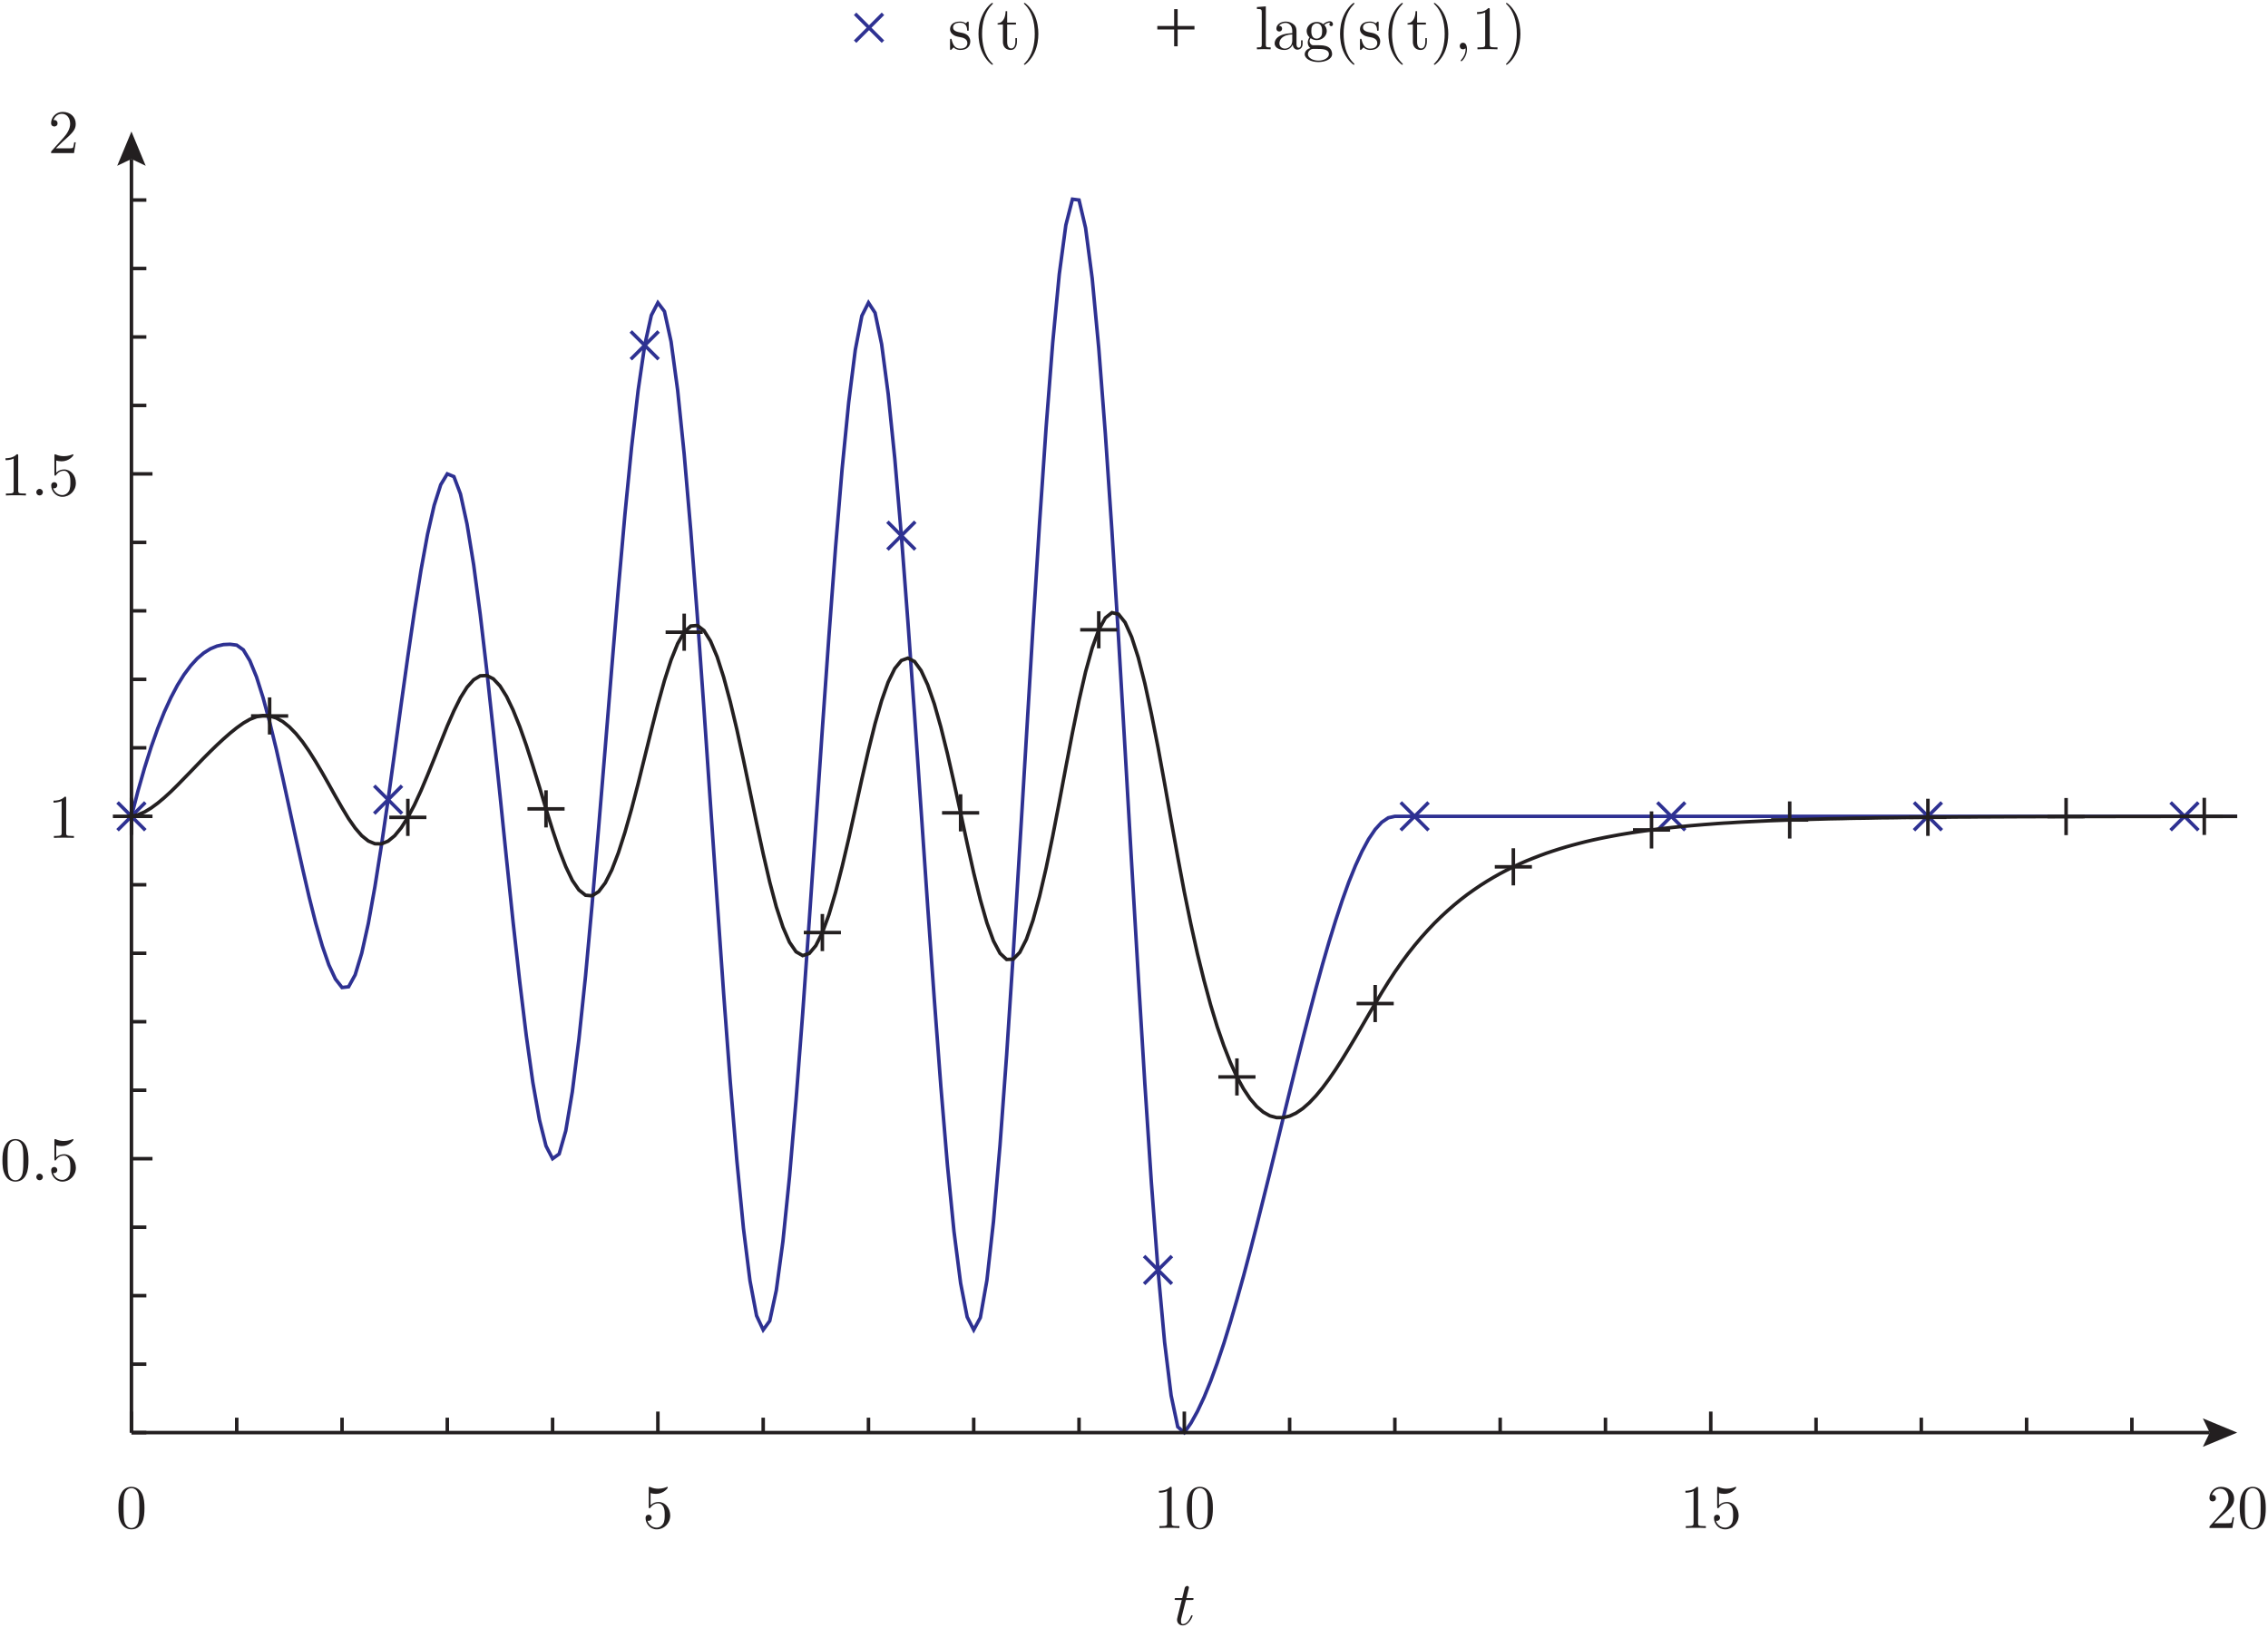 <?xml version="1.0" encoding="UTF-8"?>
<svg xmlns="http://www.w3.org/2000/svg" xmlns:xlink="http://www.w3.org/1999/xlink" width="366.37pt" height="263.03pt" viewBox="0 0 366.37 263.03" version="1.1">
<defs>
<g>
<symbol overflow="visible" id="glyph0-0">
<path style="stroke:none;" d=""/>
</symbol>
<symbol overflow="visible" id="glyph0-1">
<path style="stroke:none;" d="M 4.594 -3.203 C 4.594 -4 4.547 -4.797 4.203 -5.547 C 3.734 -6.5 2.922 -6.656 2.5 -6.656 C 1.906 -6.656 1.172 -6.406 0.766 -5.469 C 0.438 -4.781 0.391 -4 0.391 -3.203 C 0.391 -2.453 0.438 -1.547 0.844 -0.797 C 1.266 0.016 2 0.219 2.484 0.219 C 3.031 0.219 3.797 0.016 4.234 -0.938 C 4.547 -1.625 4.594 -2.406 4.594 -3.203 Z M 2.484 0 C 2.094 0 1.516 -0.25 1.328 -1.203 C 1.219 -1.812 1.219 -2.734 1.219 -3.312 C 1.219 -3.953 1.219 -4.625 1.297 -5.156 C 1.484 -6.344 2.234 -6.438 2.484 -6.438 C 2.812 -6.438 3.484 -6.266 3.672 -5.266 C 3.766 -4.703 3.766 -3.953 3.766 -3.312 C 3.766 -2.562 3.766 -1.891 3.656 -1.25 C 3.516 -0.297 2.938 0 2.484 0 Z M 2.484 0 "/>
</symbol>
<symbol overflow="visible" id="glyph0-2">
<path style="stroke:none;" d="M 4.484 -2.016 C 4.484 -3.203 3.672 -4.203 2.594 -4.203 C 2.109 -4.203 1.688 -4.047 1.312 -3.688 L 1.312 -5.641 C 1.516 -5.578 1.844 -5.516 2.172 -5.516 C 3.406 -5.516 4.094 -6.422 4.094 -6.547 C 4.094 -6.609 4.062 -6.656 4 -6.656 C 3.984 -6.656 3.969 -6.656 3.922 -6.625 C 3.719 -6.547 3.234 -6.344 2.562 -6.344 C 2.156 -6.344 1.703 -6.406 1.234 -6.625 C 1.156 -6.656 1.125 -6.656 1.109 -6.656 C 1.016 -6.656 1.016 -6.562 1.016 -6.406 L 1.016 -3.453 C 1.016 -3.266 1.016 -3.188 1.156 -3.188 C 1.219 -3.188 1.234 -3.219 1.281 -3.281 C 1.391 -3.438 1.766 -3.984 2.562 -3.984 C 3.094 -3.984 3.344 -3.516 3.422 -3.344 C 3.578 -2.969 3.594 -2.578 3.594 -2.078 C 3.594 -1.734 3.594 -1.125 3.359 -0.703 C 3.125 -0.312 2.75 -0.062 2.297 -0.062 C 1.562 -0.062 0.984 -0.594 0.812 -1.188 C 0.844 -1.172 0.875 -1.156 0.984 -1.156 C 1.312 -1.156 1.484 -1.406 1.484 -1.656 C 1.484 -1.891 1.312 -2.141 0.984 -2.141 C 0.844 -2.141 0.5 -2.062 0.5 -1.609 C 0.5 -0.75 1.188 0.219 2.312 0.219 C 3.469 0.219 4.484 -0.734 4.484 -2.016 Z M 4.484 -2.016 "/>
</symbol>
<symbol overflow="visible" id="glyph0-3">
<path style="stroke:none;" d="M 2.938 -6.406 C 2.938 -6.641 2.938 -6.656 2.703 -6.656 C 2.094 -6.016 1.203 -6.016 0.891 -6.016 L 0.891 -5.703 C 1.094 -5.703 1.688 -5.703 2.203 -5.969 L 2.203 -0.797 C 2.203 -0.438 2.172 -0.312 1.266 -0.312 L 0.953 -0.312 L 0.953 0 C 1.297 -0.031 2.172 -0.031 2.562 -0.031 C 2.969 -0.031 3.844 -0.031 4.188 0 L 4.188 -0.312 L 3.875 -0.312 C 2.969 -0.312 2.938 -0.422 2.938 -0.797 Z M 2.938 -6.406 "/>
</symbol>
<symbol overflow="visible" id="glyph0-4">
<path style="stroke:none;" d="M 1.266 -0.766 L 2.328 -1.797 C 3.891 -3.188 4.484 -3.719 4.484 -4.719 C 4.484 -5.859 3.594 -6.656 2.375 -6.656 C 1.234 -6.656 0.5 -5.734 0.5 -4.844 C 0.5 -4.297 1 -4.297 1.031 -4.297 C 1.203 -4.297 1.547 -4.406 1.547 -4.812 C 1.547 -5.078 1.375 -5.344 1.016 -5.344 C 0.938 -5.344 0.922 -5.344 0.891 -5.328 C 1.125 -5.984 1.656 -6.344 2.234 -6.344 C 3.156 -6.344 3.578 -5.547 3.578 -4.719 C 3.578 -3.922 3.078 -3.125 2.531 -2.516 L 0.609 -0.375 C 0.5 -0.266 0.5 -0.234 0.5 0 L 4.203 0 L 4.484 -1.734 L 4.234 -1.734 C 4.188 -1.438 4.125 -1 4.016 -0.844 C 3.953 -0.766 3.297 -0.766 3.062 -0.766 Z M 1.266 -0.766 "/>
</symbol>
<symbol overflow="visible" id="glyph0-5">
<path style="stroke:none;" d="M 2.078 -1.938 C 2.297 -1.906 3.125 -1.734 3.125 -1.016 C 3.125 -0.516 2.766 -0.109 1.984 -0.109 C 1.156 -0.109 0.797 -0.688 0.594 -1.531 C 0.562 -1.656 0.562 -1.703 0.453 -1.703 C 0.328 -1.703 0.328 -1.625 0.328 -1.453 L 0.328 -0.125 C 0.328 0.047 0.328 0.109 0.438 0.109 C 0.484 0.109 0.5 0.094 0.688 -0.094 C 0.703 -0.109 0.703 -0.125 0.891 -0.312 C 1.328 0.094 1.781 0.109 1.984 0.109 C 3.141 0.109 3.594 -0.562 3.594 -1.281 C 3.594 -1.812 3.297 -2.109 3.188 -2.234 C 2.844 -2.547 2.453 -2.625 2.047 -2.703 C 1.484 -2.812 0.812 -2.953 0.812 -3.531 C 0.812 -3.875 1.062 -4.297 1.938 -4.297 C 3.031 -4.297 3.078 -3.391 3.094 -3.078 C 3.109 -2.984 3.203 -2.984 3.219 -2.984 C 3.344 -2.984 3.344 -3.047 3.344 -3.234 L 3.344 -4.234 C 3.344 -4.406 3.344 -4.484 3.234 -4.484 C 3.188 -4.484 3.172 -4.484 3.047 -4.359 C 3.016 -4.312 2.906 -4.234 2.875 -4.203 C 2.484 -4.484 2.078 -4.484 1.938 -4.484 C 0.703 -4.484 0.328 -3.812 0.328 -3.25 C 0.328 -2.906 0.484 -2.625 0.766 -2.406 C 1.078 -2.141 1.359 -2.078 2.078 -1.938 Z M 2.078 -1.938 "/>
</symbol>
<symbol overflow="visible" id="glyph0-6">
<path style="stroke:none;" d="M 3.312 2.406 C 3.312 2.375 3.312 2.344 3.141 2.188 C 1.891 0.922 1.562 -0.969 1.562 -2.5 C 1.562 -4.234 1.953 -5.984 3.188 -7.234 C 3.312 -7.344 3.312 -7.375 3.312 -7.406 C 3.312 -7.469 3.266 -7.5 3.203 -7.5 C 3.109 -7.5 2.203 -6.812 1.625 -5.547 C 1.109 -4.453 0.984 -3.344 0.984 -2.5 C 0.984 -1.719 1.094 -0.516 1.656 0.625 C 2.25 1.844 3.109 2.5 3.203 2.5 C 3.266 2.5 3.312 2.469 3.312 2.406 Z M 3.312 2.406 "/>
</symbol>
<symbol overflow="visible" id="glyph0-7">
<path style="stroke:none;" d="M 1.734 -4 L 3.156 -4 L 3.156 -4.312 L 1.734 -4.312 L 1.734 -6.156 L 1.484 -6.156 C 1.469 -5.328 1.172 -4.266 0.188 -4.219 L 0.188 -4 L 1.047 -4 L 1.047 -1.234 C 1.047 -0.016 1.969 0.109 2.328 0.109 C 3.047 0.109 3.312 -0.594 3.312 -1.234 L 3.312 -1.812 L 3.062 -1.812 L 3.062 -1.266 C 3.062 -0.516 2.766 -0.141 2.406 -0.141 C 1.734 -0.141 1.734 -1.047 1.734 -1.219 Z M 1.734 -4 "/>
</symbol>
<symbol overflow="visible" id="glyph0-8">
<path style="stroke:none;" d="M 2.891 -2.5 C 2.891 -3.281 2.781 -4.484 2.234 -5.625 C 1.625 -6.844 0.766 -7.5 0.672 -7.5 C 0.609 -7.5 0.562 -7.453 0.562 -7.406 C 0.562 -7.375 0.562 -7.344 0.766 -7.172 C 1.734 -6.188 2.312 -4.594 2.312 -2.5 C 2.312 -0.797 1.938 0.969 0.703 2.234 C 0.562 2.344 0.562 2.375 0.562 2.406 C 0.562 2.453 0.609 2.5 0.672 2.5 C 0.766 2.5 1.672 1.812 2.266 0.547 C 2.766 -0.547 2.891 -1.656 2.891 -2.5 Z M 2.891 -2.5 "/>
</symbol>
<symbol overflow="visible" id="glyph0-9">
<path style="stroke:none;" d="M 1.766 -6.938 L 0.328 -6.828 L 0.328 -6.516 C 1.031 -6.516 1.109 -6.453 1.109 -5.953 L 1.109 -0.766 C 1.109 -0.312 1 -0.312 0.328 -0.312 L 0.328 0 C 0.656 -0.016 1.188 -0.031 1.438 -0.031 C 1.688 -0.031 2.188 -0.016 2.547 0 L 2.547 -0.312 C 1.875 -0.312 1.766 -0.312 1.766 -0.766 Z M 1.766 -6.938 "/>
</symbol>
<symbol overflow="visible" id="glyph0-10">
<path style="stroke:none;" d="M 3.328 -0.766 C 3.375 -0.359 3.641 0.062 4.109 0.062 C 4.312 0.062 4.938 -0.078 4.938 -0.891 L 4.938 -1.453 L 4.688 -1.453 L 4.688 -0.891 C 4.688 -0.312 4.438 -0.25 4.312 -0.25 C 3.984 -0.25 3.953 -0.703 3.953 -0.75 L 3.953 -2.75 C 3.953 -3.172 3.953 -3.562 3.594 -3.938 C 3.203 -4.312 2.703 -4.484 2.219 -4.484 C 1.406 -4.484 0.703 -4.016 0.703 -3.344 C 0.703 -3.047 0.906 -2.875 1.172 -2.875 C 1.453 -2.875 1.625 -3.078 1.625 -3.344 C 1.625 -3.453 1.578 -3.797 1.125 -3.797 C 1.391 -4.156 1.875 -4.266 2.203 -4.266 C 2.688 -4.266 3.266 -3.875 3.266 -2.984 L 3.266 -2.609 C 2.75 -2.578 2.047 -2.547 1.422 -2.25 C 0.672 -1.906 0.422 -1.391 0.422 -0.953 C 0.422 -0.141 1.391 0.109 2.016 0.109 C 2.688 0.109 3.141 -0.297 3.328 -0.766 Z M 3.266 -2.406 L 3.266 -1.406 C 3.266 -0.453 2.547 -0.109 2.094 -0.109 C 1.594 -0.109 1.188 -0.453 1.188 -0.953 C 1.188 -1.516 1.609 -2.344 3.266 -2.406 Z M 3.266 -2.406 "/>
</symbol>
<symbol overflow="visible" id="glyph0-11">
<path style="stroke:none;" d="M 2.219 -1.719 C 1.344 -1.719 1.344 -2.719 1.344 -2.953 C 1.344 -3.219 1.359 -3.547 1.516 -3.797 C 1.594 -3.906 1.812 -4.188 2.219 -4.188 C 3.094 -4.188 3.094 -3.188 3.094 -2.953 C 3.094 -2.688 3.078 -2.375 2.938 -2.125 C 2.844 -2 2.625 -1.719 2.219 -1.719 Z M 1.062 -1.328 C 1.062 -1.375 1.062 -1.594 1.234 -1.797 C 1.625 -1.516 2.031 -1.484 2.219 -1.484 C 3.156 -1.484 3.844 -2.188 3.844 -2.953 C 3.844 -3.312 3.688 -3.688 3.438 -3.922 C 3.797 -4.266 4.156 -4.312 4.328 -4.312 C 4.344 -4.312 4.406 -4.312 4.438 -4.297 C 4.312 -4.266 4.266 -4.156 4.266 -4.031 C 4.266 -3.859 4.406 -3.734 4.562 -3.734 C 4.656 -3.734 4.844 -3.812 4.844 -4.047 C 4.844 -4.203 4.734 -4.531 4.344 -4.531 C 4.141 -4.531 3.703 -4.469 3.281 -4.062 C 2.859 -4.391 2.438 -4.422 2.219 -4.422 C 1.297 -4.422 0.594 -3.734 0.594 -2.953 C 0.594 -2.516 0.812 -2.141 1.062 -1.938 C 0.938 -1.781 0.766 -1.453 0.766 -1.094 C 0.766 -0.797 0.891 -0.406 1.203 -0.203 C 0.594 -0.047 0.281 0.391 0.281 0.797 C 0.281 1.516 1.266 2.062 2.484 2.062 C 3.672 2.062 4.703 1.547 4.703 0.766 C 4.703 0.422 4.562 -0.094 4.062 -0.375 C 3.531 -0.656 2.953 -0.656 2.344 -0.656 C 2.094 -0.656 1.656 -0.656 1.594 -0.656 C 1.266 -0.703 1.062 -1.016 1.062 -1.328 Z M 2.5 1.828 C 1.484 1.828 0.797 1.312 0.797 0.797 C 0.797 0.328 1.188 -0.047 1.625 -0.062 L 2.203 -0.062 C 3.062 -0.062 4.188 -0.062 4.188 0.797 C 4.188 1.328 3.484 1.828 2.5 1.828 Z M 2.5 1.828 "/>
</symbol>
<symbol overflow="visible" id="glyph0-12">
<path style="stroke:none;" d="M 2.031 -0.016 C 2.031 -0.656 1.797 -1.062 1.391 -1.062 C 1.047 -1.062 0.859 -0.797 0.859 -0.531 C 0.859 -0.266 1.031 0 1.391 0 C 1.547 0 1.672 -0.062 1.766 -0.141 L 1.797 -0.156 C 1.797 -0.156 1.812 -0.156 1.812 -0.016 C 1.812 0.625 1.531 1.234 1.094 1.703 C 1.031 1.766 1.016 1.781 1.016 1.812 C 1.016 1.891 1.062 1.938 1.125 1.938 C 1.234 1.938 2.031 1.141 2.031 -0.016 Z M 2.031 -0.016 "/>
</symbol>
<symbol overflow="visible" id="glyph1-0">
<path style="stroke:none;" d=""/>
</symbol>
<symbol overflow="visible" id="glyph1-1">
<path style="stroke:none;" d="M 2.062 -4 L 3 -4 C 3.203 -4 3.297 -4 3.297 -4.203 C 3.297 -4.312 3.203 -4.312 3.016 -4.312 L 2.141 -4.312 C 2.5 -5.734 2.547 -5.938 2.547 -5.984 C 2.547 -6.156 2.438 -6.266 2.266 -6.266 C 2.234 -6.266 1.953 -6.25 1.859 -5.906 L 1.469 -4.312 L 0.531 -4.312 C 0.328 -4.312 0.234 -4.312 0.234 -4.125 C 0.234 -4 0.312 -4 0.516 -4 L 1.391 -4 C 0.672 -1.156 0.625 -0.984 0.625 -0.812 C 0.625 -0.266 1.016 0.109 1.547 0.109 C 2.562 0.109 3.141 -1.344 3.141 -1.438 C 3.141 -1.531 3.062 -1.531 3.016 -1.531 C 2.938 -1.531 2.922 -1.5 2.875 -1.391 C 2.438 -0.344 1.906 -0.109 1.562 -0.109 C 1.359 -0.109 1.266 -0.234 1.266 -0.562 C 1.266 -0.812 1.281 -0.875 1.312 -1.047 Z M 2.062 -4 "/>
</symbol>
<symbol overflow="visible" id="glyph1-2">
<path style="stroke:none;" d="M 1.922 -0.531 C 1.922 -0.812 1.688 -1.062 1.391 -1.062 C 1.094 -1.062 0.859 -0.812 0.859 -0.531 C 0.859 -0.234 1.094 0 1.391 0 C 1.688 0 1.922 -0.234 1.922 -0.531 Z M 1.922 -0.531 "/>
</symbol>
</g>
<clipPath id="clip1">
  <path d="M 13 24 L 366.371 24 L 366.371 240 L 13 240 Z M 13 24 "/>
</clipPath>
<clipPath id="clip2">
  <path d="M 13 90 L 366.371 90 L 366.371 189 L 13 189 Z M 13 90 "/>
</clipPath>
<clipPath id="clip3">
  <path d="M 356 240 L 366.371 240 L 366.371 248 L 356 248 Z M 356 240 "/>
</clipPath>
</defs>
<g id="surface1">
<path style="fill:none;stroke-width:5.669;stroke-linecap:butt;stroke-linejoin:miter;stroke:rgb(18.039%,19.22%,57.249%);stroke-opacity:1;stroke-miterlimit:10;" d="M 189.844 1288.777 L 234.844 1333.777 Z M 189.844 1288.777 " transform="matrix(0.1,0,0,-0.1,0,263.03)"/>
<path style="fill:none;stroke-width:5.669;stroke-linecap:butt;stroke-linejoin:miter;stroke:rgb(18.039%,19.22%,57.249%);stroke-opacity:1;stroke-miterlimit:10;" d="M 189.844 1333.777 L 234.844 1288.777 Z M 189.844 1333.777 " transform="matrix(0.1,0,0,-0.1,0,263.03)"/>
<path style="fill:none;stroke-width:5.669;stroke-linecap:butt;stroke-linejoin:miter;stroke:rgb(18.039%,19.22%,57.249%);stroke-opacity:1;stroke-miterlimit:10;" d="M 604.453 1315.691 L 649.453 1360.691 Z M 604.453 1315.691 " transform="matrix(0.1,0,0,-0.1,0,263.03)"/>
<path style="fill:none;stroke-width:5.669;stroke-linecap:butt;stroke-linejoin:miter;stroke:rgb(18.039%,19.22%,57.249%);stroke-opacity:1;stroke-miterlimit:10;" d="M 604.453 1360.691 L 649.453 1315.691 Z M 604.453 1360.691 " transform="matrix(0.1,0,0,-0.1,0,263.03)"/>
<path style="fill:none;stroke-width:5.669;stroke-linecap:butt;stroke-linejoin:miter;stroke:rgb(18.039%,19.22%,57.249%);stroke-opacity:1;stroke-miterlimit:10;" d="M 1018.945 2049.792 L 1063.945 2094.792 Z M 1018.945 2049.792 " transform="matrix(0.1,0,0,-0.1,0,263.03)"/>
<path style="fill:none;stroke-width:5.669;stroke-linecap:butt;stroke-linejoin:miter;stroke:rgb(18.039%,19.22%,57.249%);stroke-opacity:1;stroke-miterlimit:10;" d="M 1018.945 2094.792 L 1063.945 2049.792 Z M 1018.945 2094.792 " transform="matrix(0.1,0,0,-0.1,0,263.03)"/>
<path style="fill:none;stroke-width:5.669;stroke-linecap:butt;stroke-linejoin:miter;stroke:rgb(18.039%,19.22%,57.249%);stroke-opacity:1;stroke-miterlimit:10;" d="M 1433.555 1742.292 L 1478.555 1787.292 Z M 1433.555 1742.292 " transform="matrix(0.1,0,0,-0.1,0,263.03)"/>
<path style="fill:none;stroke-width:5.669;stroke-linecap:butt;stroke-linejoin:miter;stroke:rgb(18.039%,19.22%,57.249%);stroke-opacity:1;stroke-miterlimit:10;" d="M 1433.555 1787.292 L 1478.555 1742.292 Z M 1433.555 1787.292 " transform="matrix(0.1,0,0,-0.1,0,263.03)"/>
<path style="fill:none;stroke-width:5.669;stroke-linecap:butt;stroke-linejoin:miter;stroke:rgb(18.039%,19.22%,57.249%);stroke-opacity:1;stroke-miterlimit:10;" d="M 1848.125 555.769 L 1893.125 600.769 Z M 1848.125 555.769 " transform="matrix(0.1,0,0,-0.1,0,263.03)"/>
<path style="fill:none;stroke-width:5.669;stroke-linecap:butt;stroke-linejoin:miter;stroke:rgb(18.039%,19.22%,57.249%);stroke-opacity:1;stroke-miterlimit:10;" d="M 1848.125 600.769 L 1893.125 555.769 Z M 1848.125 600.769 " transform="matrix(0.1,0,0,-0.1,0,263.03)"/>
<path style="fill:none;stroke-width:5.669;stroke-linecap:butt;stroke-linejoin:miter;stroke:rgb(18.039%,19.22%,57.249%);stroke-opacity:1;stroke-miterlimit:10;" d="M 2262.656 1288.777 L 2307.656 1333.777 Z M 2262.656 1288.777 " transform="matrix(0.1,0,0,-0.1,0,263.03)"/>
<path style="fill:none;stroke-width:5.669;stroke-linecap:butt;stroke-linejoin:miter;stroke:rgb(18.039%,19.22%,57.249%);stroke-opacity:1;stroke-miterlimit:10;" d="M 2262.656 1333.777 L 2307.656 1288.777 Z M 2262.656 1333.777 " transform="matrix(0.1,0,0,-0.1,0,263.03)"/>
<path style="fill:none;stroke-width:5.669;stroke-linecap:butt;stroke-linejoin:miter;stroke:rgb(18.039%,19.22%,57.249%);stroke-opacity:1;stroke-miterlimit:10;" d="M 2677.227 1288.777 L 2722.227 1333.777 Z M 2677.227 1288.777 " transform="matrix(0.1,0,0,-0.1,0,263.03)"/>
<path style="fill:none;stroke-width:5.669;stroke-linecap:butt;stroke-linejoin:miter;stroke:rgb(18.039%,19.22%,57.249%);stroke-opacity:1;stroke-miterlimit:10;" d="M 2677.227 1333.777 L 2722.227 1288.777 Z M 2677.227 1333.777 " transform="matrix(0.1,0,0,-0.1,0,263.03)"/>
<path style="fill:none;stroke-width:5.669;stroke-linecap:butt;stroke-linejoin:miter;stroke:rgb(18.039%,19.22%,57.249%);stroke-opacity:1;stroke-miterlimit:10;" d="M 3091.836 1288.777 L 3136.836 1333.777 Z M 3091.836 1288.777 " transform="matrix(0.1,0,0,-0.1,0,263.03)"/>
<path style="fill:none;stroke-width:5.669;stroke-linecap:butt;stroke-linejoin:miter;stroke:rgb(18.039%,19.22%,57.249%);stroke-opacity:1;stroke-miterlimit:10;" d="M 3091.836 1333.777 L 3136.836 1288.777 Z M 3091.836 1333.777 " transform="matrix(0.1,0,0,-0.1,0,263.03)"/>
<path style="fill:none;stroke-width:5.669;stroke-linecap:butt;stroke-linejoin:miter;stroke:rgb(18.039%,19.22%,57.249%);stroke-opacity:1;stroke-miterlimit:10;" d="M 3506.328 1288.777 L 3551.328 1333.777 Z M 3506.328 1288.777 " transform="matrix(0.1,0,0,-0.1,0,263.03)"/>
<path style="fill:none;stroke-width:5.669;stroke-linecap:butt;stroke-linejoin:miter;stroke:rgb(18.039%,19.22%,57.249%);stroke-opacity:1;stroke-miterlimit:10;" d="M 3506.328 1333.777 L 3551.328 1288.777 Z M 3506.328 1333.777 " transform="matrix(0.1,0,0,-0.1,0,263.03)"/>
<g clip-path="url(#clip1)" clip-rule="nonzero">
<path style="fill:none;stroke-width:5.669;stroke-linecap:butt;stroke-linejoin:miter;stroke:rgb(18.039%,19.22%,57.249%);stroke-opacity:1;stroke-miterlimit:10;" d="M 212.344 1311.277 L 222.93 1352.487 L 233.633 1389.909 L 244.219 1423.386 L 254.844 1453.386 L 265.43 1479.909 L 276.133 1503.191 L 286.719 1523.308 L 297.344 1540.378 L 308.047 1554.675 L 318.633 1566.277 L 329.219 1575.3 L 339.922 1581.98 L 350.547 1586.394 L 361.133 1588.777 L 371.719 1589.284 L 382.422 1587.878 L 393.047 1580.3 L 403.633 1562.683 L 414.336 1536.589 L 424.922 1503.073 L 435.547 1463.777 L 446.25 1419.987 L 456.836 1372.995 L 467.422 1324.284 L 478.047 1275.105 L 488.75 1226.98 L 499.336 1181.081 L 509.922 1138.972 L 520.625 1101.902 L 531.25 1071.198 L 541.836 1048.386 L 552.539 1034.675 L 563.125 1035.886 L 573.75 1055.183 L 584.336 1090.183 L 595.039 1138.386 L 605.625 1197.487 L 616.25 1264.909 L 626.953 1338.191 L 637.539 1415.105 L 648.125 1492.995 L 658.828 1569.597 L 669.453 1642.409 L 680.039 1708.972 L 690.625 1766.902 L 701.328 1813.777 L 711.953 1847.097 L 722.539 1864.597 L 733.242 1860.183 L 743.828 1832.097 L 754.453 1783.464 L 765.156 1717.605 L 775.742 1637.605 L 786.328 1546.902 L 796.953 1448.464 L 807.656 1345.886 L 818.242 1242.175 L 828.828 1140.573 L 839.531 1044.402 L 850.156 956.902 L 860.742 881.277 L 871.445 820.769 L 882.031 778.581 L 892.656 758.073 L 903.242 765.691 L 913.945 803.191 L 924.531 866.277 L 935.156 951.003 L 945.859 1053.073 L 956.445 1168.464 L 967.031 1292.995 L 977.734 1422.487 L 988.359 1552.8 L 998.945 1679.792 L 1009.531 1799.402 L 1020.234 1907.487 L 1030.859 1999.792 L 1041.445 2072.292 L 1052.148 2120.808 L 1062.734 2141.198 L 1073.359 2127.097 L 1084.023 2078.386 L 1094.648 1999.909 L 1105.234 1896.277 L 1115.859 1772.8 L 1126.523 1633.972 L 1137.148 1484.792 L 1147.734 1330.183 L 1158.438 1174.987 L 1169.023 1024.089 L 1179.648 882.37 L 1190.352 754.675 L 1200.938 645.769 L 1211.523 560.769 L 1222.148 504.402 L 1232.852 481.472 L 1243.438 496.003 L 1254.023 545.3 L 1264.727 624.48 L 1275.352 728.777 L 1285.938 852.995 L 1296.641 992.487 L 1307.227 1142.175 L 1317.852 1297.175 L 1328.438 1452.683 L 1339.141 1603.777 L 1349.727 1745.378 L 1360.352 1872.8 L 1371.055 1980.886 L 1381.641 2064.988 L 1392.227 2119.988 L 1402.93 2141.198 L 1413.555 2124.909 L 1424.141 2074.284 L 1434.727 1994.089 L 1445.43 1889.284 L 1456.055 1764.792 L 1466.641 1625.378 L 1477.344 1475.886 L 1487.93 1321.198 L 1498.555 1166.198 L 1509.258 1015.808 L 1519.844 874.792 L 1530.43 748.073 L 1541.055 640.573 L 1551.758 556.98 L 1562.344 502.37 L 1572.93 481.472 L 1583.633 501.277 L 1594.258 561.706 L 1604.844 656.589 L 1615.43 780.105 L 1626.133 926.081 L 1636.758 1088.698 L 1647.344 1261.902 L 1658.047 1439.597 L 1668.633 1615.886 L 1679.258 1784.792 L 1689.922 1940.378 L 1700.547 2076.472 L 1711.133 2187.175 L 1721.758 2266.589 L 1732.422 2308.464 L 1743.047 2307.097 L 1753.633 2261.98 L 1764.336 2180.3 L 1774.922 2067.683 L 1785.547 1929.675 L 1796.25 1771.784 L 1806.836 1599.675 L 1817.422 1418.894 L 1828.047 1234.909 L 1838.75 1053.191 L 1849.336 879.597 L 1859.922 719.402 L 1870.625 578.269 L 1881.25 461.784 L 1891.836 375.378 L 1902.539 324.792 L 1913.125 315.495 L 1923.75 330.691 L 1934.336 349.792 L 1945.039 372.605 L 1955.625 398.581 L 1966.25 427.683 L 1976.953 459.48 L 1987.539 493.894 L 1998.125 530.3 L 2008.828 568.698 L 2019.453 608.698 L 2030.039 649.987 L 2040.625 692.292 L 2051.328 735.378 L 2061.953 778.894 L 2072.539 822.487 L 2083.242 866.081 L 2093.828 909.206 L 2104.453 951.589 L 2115.156 993.073 L 2125.742 1033.308 L 2136.328 1071.902 L 2146.953 1108.581 L 2157.656 1143.308 L 2168.242 1175.495 L 2178.828 1204.987 L 2189.531 1231.472 L 2200.156 1254.675 L 2210.742 1274.284 L 2221.445 1290.105 L 2232.031 1301.706 L 2242.656 1308.894 L 2253.242 1311.277 L 3613.945 1311.277 " transform="matrix(0.1,0,0,-0.1,0,263.03)"/>
</g>
<path style="fill:none;stroke-width:5.669;stroke-linecap:butt;stroke-linejoin:miter;stroke:rgb(13.73%,12.16%,12.549%);stroke-opacity:1;stroke-miterlimit:10;" d="M 182.344 1311.277 L 242.344 1311.277 Z M 182.344 1311.277 " transform="matrix(0.1,0,0,-0.1,0,263.03)"/>
<path style="fill:none;stroke-width:5.669;stroke-linecap:butt;stroke-linejoin:miter;stroke:rgb(13.73%,12.16%,12.549%);stroke-opacity:1;stroke-miterlimit:10;" d="M 212.344 1281.277 L 212.344 1341.277 Z M 212.344 1281.277 " transform="matrix(0.1,0,0,-0.1,0,263.03)"/>
<path style="fill:none;stroke-width:5.669;stroke-linecap:butt;stroke-linejoin:miter;stroke:rgb(13.73%,12.16%,12.549%);stroke-opacity:1;stroke-miterlimit:10;" d="M 405.547 1473.464 L 465.547 1473.464 Z M 405.547 1473.464 " transform="matrix(0.1,0,0,-0.1,0,263.03)"/>
<path style="fill:none;stroke-width:5.669;stroke-linecap:butt;stroke-linejoin:miter;stroke:rgb(13.73%,12.16%,12.549%);stroke-opacity:1;stroke-miterlimit:10;" d="M 435.547 1443.464 L 435.547 1503.464 Z M 435.547 1443.464 " transform="matrix(0.1,0,0,-0.1,0,263.03)"/>
<path style="fill:none;stroke-width:5.669;stroke-linecap:butt;stroke-linejoin:miter;stroke:rgb(13.73%,12.16%,12.549%);stroke-opacity:1;stroke-miterlimit:10;" d="M 628.828 1309.597 L 688.828 1309.597 Z M 628.828 1309.597 " transform="matrix(0.1,0,0,-0.1,0,263.03)"/>
<path style="fill:none;stroke-width:5.669;stroke-linecap:butt;stroke-linejoin:miter;stroke:rgb(13.73%,12.16%,12.549%);stroke-opacity:1;stroke-miterlimit:10;" d="M 658.828 1279.597 L 658.828 1339.597 Z M 658.828 1279.597 " transform="matrix(0.1,0,0,-0.1,0,263.03)"/>
<path style="fill:none;stroke-width:5.669;stroke-linecap:butt;stroke-linejoin:miter;stroke:rgb(13.73%,12.16%,12.549%);stroke-opacity:1;stroke-miterlimit:10;" d="M 852.031 1323.308 L 912.031 1323.308 Z M 852.031 1323.308 " transform="matrix(0.1,0,0,-0.1,0,263.03)"/>
<path style="fill:none;stroke-width:5.669;stroke-linecap:butt;stroke-linejoin:miter;stroke:rgb(13.73%,12.16%,12.549%);stroke-opacity:1;stroke-miterlimit:10;" d="M 882.031 1293.308 L 882.031 1353.308 Z M 882.031 1293.308 " transform="matrix(0.1,0,0,-0.1,0,263.03)"/>
<path style="fill:none;stroke-width:5.669;stroke-linecap:butt;stroke-linejoin:miter;stroke:rgb(13.73%,12.16%,12.549%);stroke-opacity:1;stroke-miterlimit:10;" d="M 1075.234 1608.777 L 1135.234 1608.777 Z M 1075.234 1608.777 " transform="matrix(0.1,0,0,-0.1,0,263.03)"/>
<path style="fill:none;stroke-width:5.669;stroke-linecap:butt;stroke-linejoin:miter;stroke:rgb(13.73%,12.16%,12.549%);stroke-opacity:1;stroke-miterlimit:10;" d="M 1105.234 1578.777 L 1105.234 1638.777 Z M 1105.234 1578.777 " transform="matrix(0.1,0,0,-0.1,0,263.03)"/>
<path style="fill:none;stroke-width:5.669;stroke-linecap:butt;stroke-linejoin:miter;stroke:rgb(13.73%,12.16%,12.549%);stroke-opacity:1;stroke-miterlimit:10;" d="M 1298.438 1123.464 L 1358.438 1123.464 Z M 1298.438 1123.464 " transform="matrix(0.1,0,0,-0.1,0,263.03)"/>
<path style="fill:none;stroke-width:5.669;stroke-linecap:butt;stroke-linejoin:miter;stroke:rgb(13.73%,12.16%,12.549%);stroke-opacity:1;stroke-miterlimit:10;" d="M 1328.438 1093.464 L 1328.438 1153.464 Z M 1328.438 1093.464 " transform="matrix(0.1,0,0,-0.1,0,263.03)"/>
<path style="fill:none;stroke-width:5.669;stroke-linecap:butt;stroke-linejoin:miter;stroke:rgb(13.73%,12.16%,12.549%);stroke-opacity:1;stroke-miterlimit:10;" d="M 1521.758 1316.902 L 1581.758 1316.902 Z M 1521.758 1316.902 " transform="matrix(0.1,0,0,-0.1,0,263.03)"/>
<path style="fill:none;stroke-width:5.669;stroke-linecap:butt;stroke-linejoin:miter;stroke:rgb(13.73%,12.16%,12.549%);stroke-opacity:1;stroke-miterlimit:10;" d="M 1551.758 1286.902 L 1551.758 1346.902 Z M 1551.758 1286.902 " transform="matrix(0.1,0,0,-0.1,0,263.03)"/>
<path style="fill:none;stroke-width:5.669;stroke-linecap:butt;stroke-linejoin:miter;stroke:rgb(13.73%,12.16%,12.549%);stroke-opacity:1;stroke-miterlimit:10;" d="M 1744.922 1612.683 L 1804.922 1612.683 Z M 1744.922 1612.683 " transform="matrix(0.1,0,0,-0.1,0,263.03)"/>
<path style="fill:none;stroke-width:5.669;stroke-linecap:butt;stroke-linejoin:miter;stroke:rgb(13.73%,12.16%,12.549%);stroke-opacity:1;stroke-miterlimit:10;" d="M 1774.922 1582.683 L 1774.922 1642.683 Z M 1774.922 1582.683 " transform="matrix(0.1,0,0,-0.1,0,263.03)"/>
<path style="fill:none;stroke-width:5.669;stroke-linecap:butt;stroke-linejoin:miter;stroke:rgb(13.73%,12.16%,12.549%);stroke-opacity:1;stroke-miterlimit:10;" d="M 1968.125 890.183 L 2028.125 890.183 Z M 1968.125 890.183 " transform="matrix(0.1,0,0,-0.1,0,263.03)"/>
<path style="fill:none;stroke-width:5.669;stroke-linecap:butt;stroke-linejoin:miter;stroke:rgb(13.73%,12.16%,12.549%);stroke-opacity:1;stroke-miterlimit:10;" d="M 1998.125 860.183 L 1998.125 920.183 Z M 1998.125 860.183 " transform="matrix(0.1,0,0,-0.1,0,263.03)"/>
<path style="fill:none;stroke-width:5.669;stroke-linecap:butt;stroke-linejoin:miter;stroke:rgb(13.73%,12.16%,12.549%);stroke-opacity:1;stroke-miterlimit:10;" d="M 2191.445 1008.777 L 2251.445 1008.777 Z M 2191.445 1008.777 " transform="matrix(0.1,0,0,-0.1,0,263.03)"/>
<path style="fill:none;stroke-width:5.669;stroke-linecap:butt;stroke-linejoin:miter;stroke:rgb(13.73%,12.16%,12.549%);stroke-opacity:1;stroke-miterlimit:10;" d="M 2221.445 978.777 L 2221.445 1038.777 Z M 2221.445 978.777 " transform="matrix(0.1,0,0,-0.1,0,263.03)"/>
<path style="fill:none;stroke-width:5.669;stroke-linecap:butt;stroke-linejoin:miter;stroke:rgb(13.73%,12.16%,12.549%);stroke-opacity:1;stroke-miterlimit:10;" d="M 2414.648 1229.675 L 2474.648 1229.675 Z M 2414.648 1229.675 " transform="matrix(0.1,0,0,-0.1,0,263.03)"/>
<path style="fill:none;stroke-width:5.669;stroke-linecap:butt;stroke-linejoin:miter;stroke:rgb(13.73%,12.16%,12.549%);stroke-opacity:1;stroke-miterlimit:10;" d="M 2444.648 1199.675 L 2444.648 1259.675 Z M 2444.648 1199.675 " transform="matrix(0.1,0,0,-0.1,0,263.03)"/>
<path style="fill:none;stroke-width:5.669;stroke-linecap:butt;stroke-linejoin:miter;stroke:rgb(13.73%,12.16%,12.549%);stroke-opacity:1;stroke-miterlimit:10;" d="M 2637.852 1289.284 L 2697.852 1289.284 Z M 2637.852 1289.284 " transform="matrix(0.1,0,0,-0.1,0,263.03)"/>
<path style="fill:none;stroke-width:5.669;stroke-linecap:butt;stroke-linejoin:miter;stroke:rgb(13.73%,12.16%,12.549%);stroke-opacity:1;stroke-miterlimit:10;" d="M 2667.852 1259.284 L 2667.852 1319.284 Z M 2667.852 1259.284 " transform="matrix(0.1,0,0,-0.1,0,263.03)"/>
<path style="fill:none;stroke-width:5.669;stroke-linecap:butt;stroke-linejoin:miter;stroke:rgb(13.73%,12.16%,12.549%);stroke-opacity:1;stroke-miterlimit:10;" d="M 2861.055 1305.378 L 2921.055 1305.378 Z M 2861.055 1305.378 " transform="matrix(0.1,0,0,-0.1,0,263.03)"/>
<path style="fill:none;stroke-width:5.669;stroke-linecap:butt;stroke-linejoin:miter;stroke:rgb(13.73%,12.16%,12.549%);stroke-opacity:1;stroke-miterlimit:10;" d="M 2891.055 1275.378 L 2891.055 1335.378 Z M 2891.055 1275.378 " transform="matrix(0.1,0,0,-0.1,0,263.03)"/>
<path style="fill:none;stroke-width:5.669;stroke-linecap:butt;stroke-linejoin:miter;stroke:rgb(13.73%,12.16%,12.549%);stroke-opacity:1;stroke-miterlimit:10;" d="M 3084.336 1309.675 L 3144.336 1309.675 Z M 3084.336 1309.675 " transform="matrix(0.1,0,0,-0.1,0,263.03)"/>
<path style="fill:none;stroke-width:5.669;stroke-linecap:butt;stroke-linejoin:miter;stroke:rgb(13.73%,12.16%,12.549%);stroke-opacity:1;stroke-miterlimit:10;" d="M 3114.336 1279.675 L 3114.336 1339.675 Z M 3114.336 1279.675 " transform="matrix(0.1,0,0,-0.1,0,263.03)"/>
<path style="fill:none;stroke-width:5.669;stroke-linecap:butt;stroke-linejoin:miter;stroke:rgb(13.73%,12.16%,12.549%);stroke-opacity:1;stroke-miterlimit:10;" d="M 3307.539 1310.886 L 3367.539 1310.886 Z M 3307.539 1310.886 " transform="matrix(0.1,0,0,-0.1,0,263.03)"/>
<path style="fill:none;stroke-width:5.669;stroke-linecap:butt;stroke-linejoin:miter;stroke:rgb(13.73%,12.16%,12.549%);stroke-opacity:1;stroke-miterlimit:10;" d="M 3337.539 1280.886 L 3337.539 1340.886 Z M 3337.539 1280.886 " transform="matrix(0.1,0,0,-0.1,0,263.03)"/>
<path style="fill:none;stroke-width:5.669;stroke-linecap:butt;stroke-linejoin:miter;stroke:rgb(13.73%,12.16%,12.549%);stroke-opacity:1;stroke-miterlimit:10;" d="M 3530.742 1311.198 L 3590.742 1311.198 Z M 3530.742 1311.198 " transform="matrix(0.1,0,0,-0.1,0,263.03)"/>
<path style="fill:none;stroke-width:5.669;stroke-linecap:butt;stroke-linejoin:miter;stroke:rgb(13.73%,12.16%,12.549%);stroke-opacity:1;stroke-miterlimit:10;" d="M 3560.742 1281.198 L 3560.742 1341.198 Z M 3560.742 1281.198 " transform="matrix(0.1,0,0,-0.1,0,263.03)"/>
<g clip-path="url(#clip2)" clip-rule="nonzero">
<path style="fill:none;stroke-width:5.669;stroke-linecap:butt;stroke-linejoin:miter;stroke:rgb(13.73%,12.16%,12.549%);stroke-opacity:1;stroke-miterlimit:10;" d="M 212.344 1311.277 L 222.93 1313.777 L 233.633 1318.386 L 244.219 1324.792 L 254.844 1332.605 L 265.43 1341.472 L 276.133 1351.277 L 286.719 1361.706 L 297.344 1372.605 L 308.047 1383.581 L 318.633 1394.597 L 329.219 1405.573 L 339.922 1416.277 L 350.547 1426.589 L 361.133 1436.394 L 371.719 1445.691 L 382.422 1454.284 L 393.047 1461.902 L 403.633 1467.995 L 414.336 1472.175 L 424.922 1474.089 L 435.547 1473.464 L 446.25 1470.183 L 456.836 1464.284 L 467.422 1455.808 L 478.047 1444.909 L 488.75 1431.706 L 499.336 1416.472 L 509.922 1399.675 L 520.625 1381.589 L 531.25 1362.8 L 541.836 1343.777 L 552.539 1325.105 L 563.125 1307.487 L 573.75 1292.292 L 584.336 1279.987 L 595.039 1271.394 L 605.625 1266.98 L 616.25 1266.784 L 626.953 1271.198 L 637.539 1279.909 L 648.125 1292.8 L 658.828 1309.597 L 669.453 1329.675 L 680.039 1352.683 L 690.625 1377.8 L 701.328 1404.206 L 711.953 1430.964 L 722.539 1457.292 L 733.242 1481.706 L 743.828 1502.995 L 754.453 1519.909 L 765.156 1531.902 L 775.742 1538.308 L 786.328 1538.777 L 796.953 1533.386 L 807.656 1521.98 L 818.242 1505.105 L 828.828 1482.995 L 839.531 1456.394 L 850.156 1426.198 L 860.742 1393.073 L 871.445 1358.464 L 882.031 1323.308 L 892.656 1289.089 L 903.242 1257.409 L 913.945 1229.909 L 924.531 1207.8 L 935.156 1192.292 L 945.859 1183.777 L 956.445 1182.878 L 967.031 1189.597 L 977.734 1203.698 L 988.359 1224.792 L 998.945 1252.409 L 1009.531 1285.495 L 1020.234 1323.191 L 1030.859 1364.206 L 1041.445 1407.097 L 1052.148 1450.378 L 1062.734 1492.175 L 1073.359 1530.691 L 1084.023 1563.894 L 1094.648 1590.3 L 1105.234 1608.777 L 1115.859 1618.777 L 1126.523 1619.675 L 1137.148 1611.472 L 1147.734 1594.48 L 1158.438 1569.089 L 1169.023 1535.964 L 1179.648 1496.394 L 1190.352 1451.472 L 1200.938 1402.683 L 1211.523 1351.706 L 1222.148 1300.3 L 1232.852 1250.691 L 1243.438 1204.987 L 1254.023 1164.987 L 1264.727 1132.292 L 1275.352 1107.8 L 1285.938 1092.409 L 1296.641 1086.277 L 1307.227 1089.675 L 1317.852 1102.292 L 1328.438 1123.464 L 1339.141 1152.605 L 1349.727 1188.464 L 1360.352 1229.987 L 1371.055 1275.495 L 1381.641 1323.308 L 1392.227 1371.589 L 1402.93 1418.191 L 1413.555 1460.964 L 1424.141 1498.191 L 1434.727 1528.191 L 1445.43 1550.105 L 1456.055 1563.073 L 1466.641 1566.902 L 1477.344 1561.394 L 1487.93 1546.784 L 1498.555 1523.777 L 1509.258 1492.995 L 1519.844 1455.495 L 1530.43 1412.683 L 1541.055 1365.886 L 1551.758 1316.902 L 1562.344 1267.487 L 1572.93 1219.909 L 1583.633 1176.394 L 1594.258 1139.089 L 1604.844 1109.909 L 1615.43 1089.909 L 1626.133 1079.987 L 1636.758 1080.495 L 1647.344 1091.472 L 1658.047 1112.605 L 1668.633 1143.073 L 1679.258 1181.98 L 1689.922 1227.878 L 1700.547 1279.284 L 1711.133 1334.284 L 1721.758 1390.808 L 1732.422 1446.394 L 1743.047 1498.581 L 1753.633 1544.792 L 1764.336 1583.308 L 1774.922 1612.683 L 1785.547 1631.902 L 1796.25 1640.378 L 1806.836 1637.878 L 1817.422 1624.597 L 1828.047 1600.964 L 1838.75 1567.8 L 1849.336 1526.081 L 1859.922 1477.175 L 1870.625 1422.8 L 1881.25 1364.597 L 1891.836 1304.597 L 1902.539 1245.3 L 1913.125 1188.894 L 1923.75 1136.902 L 1934.336 1089.206 L 1945.039 1045.808 L 1955.625 1006.589 L 1966.25 971.472 L 1976.953 940.495 L 1987.539 913.503 L 1998.125 890.183 L 2008.828 870.769 L 2019.453 854.87 L 2030.039 842.487 L 2040.625 833.386 L 2051.328 827.37 L 2061.953 824.48 L 2072.539 824.402 L 2083.242 826.902 L 2093.828 831.902 L 2104.453 839.089 L 2115.156 848.503 L 2125.742 859.675 L 2136.328 872.487 L 2146.953 886.784 L 2157.656 902.37 L 2168.242 918.894 L 2178.828 936.198 L 2189.531 954.089 L 2200.156 972.292 L 2210.742 990.573 L 2221.445 1008.777 L 2232.031 1026.472 L 2242.656 1043.581 L 2253.242 1059.792 L 2263.945 1075.105 L 2274.531 1089.402 L 2285.156 1102.8 L 2295.859 1115.495 L 2306.445 1127.292 L 2317.031 1138.464 L 2327.734 1148.972 L 2338.359 1158.777 L 2348.945 1167.995 L 2359.531 1176.706 L 2370.234 1184.909 L 2380.859 1192.487 L 2391.445 1199.675 L 2402.148 1206.472 L 2412.734 1212.8 L 2423.359 1218.777 L 2434.023 1224.402 L 2444.648 1229.675 L 2455.234 1234.597 L 2465.859 1239.284 L 2476.523 1243.581 L 2487.148 1247.683 L 2497.734 1251.589 L 2508.438 1255.183 L 2519.023 1258.581 L 2529.648 1261.784 L 2540.352 1264.792 L 2550.938 1267.605 L 2561.523 1270.3 L 2572.148 1272.8 L 2582.852 1275.105 L 2593.438 1277.292 L 2604.023 1279.284 L 2614.727 1281.277 L 2625.352 1283.073 L 2635.938 1284.792 L 2646.641 1286.394 L 2657.227 1287.878 L 2667.852 1289.284 L 2678.438 1290.691 L 2689.141 1291.902 L 2699.727 1293.073 L 2710.352 1294.206 L 2721.055 1295.183 L 2731.641 1296.198 L 2742.227 1297.097 L 2752.93 1297.995 L 2763.555 1298.777 L 2774.141 1299.597 L 2784.727 1300.3 L 2795.43 1300.886 L 2806.055 1301.589 L 2816.641 1302.175 L 2827.344 1302.683 L 2837.93 1303.191 L 2848.555 1303.698 L 2859.258 1304.206 L 2880.43 1304.987 L 2891.055 1305.378 L 2901.758 1305.808 L 2912.344 1306.081 L 2922.93 1306.394 L 2933.633 1306.706 L 2944.258 1306.98 L 2954.844 1307.292 L 2965.43 1307.487 L 2976.133 1307.683 L 2986.758 1307.995 L 2997.344 1308.191 L 3008.047 1308.308 L 3018.633 1308.464 L 3029.258 1308.698 L 3039.922 1308.894 L 3050.547 1308.972 L 3061.133 1309.089 L 3071.758 1309.284 L 3082.422 1309.402 L 3093.047 1309.48 L 3103.633 1309.597 L 3114.336 1309.675 L 3124.922 1309.792 L 3135.547 1309.909 L 3146.25 1309.987 L 3156.836 1310.105 L 3167.422 1310.183 L 3178.047 1310.183 L 3188.75 1310.3 L 3199.336 1310.378 L 3209.922 1310.378 L 3220.625 1310.495 L 3231.25 1310.495 L 3241.836 1310.573 L 3252.539 1310.573 L 3263.125 1310.691 L 3284.336 1310.691 L 3295.039 1310.808 L 3316.25 1310.808 L 3326.953 1310.886 L 3358.828 1310.886 L 3369.453 1310.964 L 3411.953 1310.964 L 3422.539 1311.081 L 3486.328 1311.081 L 3496.953 1311.198 L 3613.945 1311.198 " transform="matrix(0.1,0,0,-0.1,0,263.03)"/>
</g>
<path style=" stroke:none;fill-rule:nonzero;fill:rgb(13.73%,12.16%,12.549%);fill-opacity:1;" d="M 356.953 231.48 L 355.844 233.781 L 361.395 231.48 L 355.844 229.18 Z M 356.953 231.48 "/>
<path style="fill:none;stroke-width:5.669;stroke-linecap:butt;stroke-linejoin:miter;stroke:rgb(13.73%,12.16%,12.549%);stroke-opacity:1;stroke-miterlimit:10;" d="M 212.344 315.495 L 3569.531 315.495 " transform="matrix(0.1,0,0,-0.1,0,263.03)"/>
<path style="fill:none;stroke-width:5.669;stroke-linecap:butt;stroke-linejoin:miter;stroke:rgb(13.73%,12.16%,12.549%);stroke-opacity:1;stroke-miterlimit:10;" d="M 212.344 315.495 L 212.344 349.48 " transform="matrix(0.1,0,0,-0.1,0,263.03)"/>
<g style="fill:rgb(13.73%,12.16%,12.549%);fill-opacity:1;">
  <use xlink:href="#glyph0-1" x="18.743" y="246.896"/>
</g>
<path style="fill:none;stroke-width:5.669;stroke-linecap:butt;stroke-linejoin:miter;stroke:rgb(13.73%,12.16%,12.549%);stroke-opacity:1;stroke-miterlimit:10;" d="M 1062.734 315.495 L 1062.734 349.48 " transform="matrix(0.1,0,0,-0.1,0,263.03)"/>
<g style="fill:rgb(13.73%,12.16%,12.549%);fill-opacity:1;">
  <use xlink:href="#glyph0-2" x="103.783" y="246.896"/>
</g>
<path style="fill:none;stroke-width:5.669;stroke-linecap:butt;stroke-linejoin:miter;stroke:rgb(13.73%,12.16%,12.549%);stroke-opacity:1;stroke-miterlimit:10;" d="M 1913.125 315.495 L 1913.125 349.48 " transform="matrix(0.1,0,0,-0.1,0,263.03)"/>
<g style="fill:rgb(13.73%,12.16%,12.549%);fill-opacity:1;">
  <use xlink:href="#glyph0-3" x="186.333" y="246.896"/>
  <use xlink:href="#glyph0-1" x="191.333" y="246.896"/>
</g>
<path style="fill:none;stroke-width:5.669;stroke-linecap:butt;stroke-linejoin:miter;stroke:rgb(13.73%,12.16%,12.549%);stroke-opacity:1;stroke-miterlimit:10;" d="M 2763.555 315.495 L 2763.555 349.48 " transform="matrix(0.1,0,0,-0.1,0,263.03)"/>
<g style="fill:rgb(13.73%,12.16%,12.549%);fill-opacity:1;">
  <use xlink:href="#glyph0-3" x="271.373" y="246.896"/>
  <use xlink:href="#glyph0-2" x="276.373" y="246.896"/>
</g>
<g clip-path="url(#clip3)" clip-rule="nonzero">
<g style="fill:rgb(13.73%,12.16%,12.549%);fill-opacity:1;">
  <use xlink:href="#glyph0-4" x="356.413" y="246.896"/>
  <use xlink:href="#glyph0-1" x="361.413" y="246.896"/>
</g>
</g>
<path style="fill:none;stroke-width:5.669;stroke-linecap:butt;stroke-linejoin:miter;stroke:rgb(13.73%,12.16%,12.549%);stroke-opacity:1;stroke-miterlimit:10;" d="M 382.422 315.495 L 382.422 339.597 " transform="matrix(0.1,0,0,-0.1,0,263.03)"/>
<path style="fill:none;stroke-width:5.669;stroke-linecap:butt;stroke-linejoin:miter;stroke:rgb(13.73%,12.16%,12.549%);stroke-opacity:1;stroke-miterlimit:10;" d="M 552.539 315.495 L 552.539 339.597 " transform="matrix(0.1,0,0,-0.1,0,263.03)"/>
<path style="fill:none;stroke-width:5.669;stroke-linecap:butt;stroke-linejoin:miter;stroke:rgb(13.73%,12.16%,12.549%);stroke-opacity:1;stroke-miterlimit:10;" d="M 722.539 315.495 L 722.539 339.597 " transform="matrix(0.1,0,0,-0.1,0,263.03)"/>
<path style="fill:none;stroke-width:5.669;stroke-linecap:butt;stroke-linejoin:miter;stroke:rgb(13.73%,12.16%,12.549%);stroke-opacity:1;stroke-miterlimit:10;" d="M 892.656 315.495 L 892.656 339.597 " transform="matrix(0.1,0,0,-0.1,0,263.03)"/>
<path style="fill:none;stroke-width:5.669;stroke-linecap:butt;stroke-linejoin:miter;stroke:rgb(13.73%,12.16%,12.549%);stroke-opacity:1;stroke-miterlimit:10;" d="M 1232.852 315.495 L 1232.852 339.597 " transform="matrix(0.1,0,0,-0.1,0,263.03)"/>
<path style="fill:none;stroke-width:5.669;stroke-linecap:butt;stroke-linejoin:miter;stroke:rgb(13.73%,12.16%,12.549%);stroke-opacity:1;stroke-miterlimit:10;" d="M 1402.93 315.495 L 1402.93 339.597 " transform="matrix(0.1,0,0,-0.1,0,263.03)"/>
<path style="fill:none;stroke-width:5.669;stroke-linecap:butt;stroke-linejoin:miter;stroke:rgb(13.73%,12.16%,12.549%);stroke-opacity:1;stroke-miterlimit:10;" d="M 1572.93 315.495 L 1572.93 339.597 " transform="matrix(0.1,0,0,-0.1,0,263.03)"/>
<path style="fill:none;stroke-width:5.669;stroke-linecap:butt;stroke-linejoin:miter;stroke:rgb(13.73%,12.16%,12.549%);stroke-opacity:1;stroke-miterlimit:10;" d="M 1743.047 315.495 L 1743.047 339.597 " transform="matrix(0.1,0,0,-0.1,0,263.03)"/>
<path style="fill:none;stroke-width:5.669;stroke-linecap:butt;stroke-linejoin:miter;stroke:rgb(13.73%,12.16%,12.549%);stroke-opacity:1;stroke-miterlimit:10;" d="M 2083.242 315.495 L 2083.242 339.597 " transform="matrix(0.1,0,0,-0.1,0,263.03)"/>
<path style="fill:none;stroke-width:5.669;stroke-linecap:butt;stroke-linejoin:miter;stroke:rgb(13.73%,12.16%,12.549%);stroke-opacity:1;stroke-miterlimit:10;" d="M 2253.242 315.495 L 2253.242 339.597 " transform="matrix(0.1,0,0,-0.1,0,263.03)"/>
<path style="fill:none;stroke-width:5.669;stroke-linecap:butt;stroke-linejoin:miter;stroke:rgb(13.73%,12.16%,12.549%);stroke-opacity:1;stroke-miterlimit:10;" d="M 2423.359 315.495 L 2423.359 339.597 " transform="matrix(0.1,0,0,-0.1,0,263.03)"/>
<path style="fill:none;stroke-width:5.669;stroke-linecap:butt;stroke-linejoin:miter;stroke:rgb(13.73%,12.16%,12.549%);stroke-opacity:1;stroke-miterlimit:10;" d="M 2593.438 315.495 L 2593.438 339.597 " transform="matrix(0.1,0,0,-0.1,0,263.03)"/>
<path style="fill:none;stroke-width:5.669;stroke-linecap:butt;stroke-linejoin:miter;stroke:rgb(13.73%,12.16%,12.549%);stroke-opacity:1;stroke-miterlimit:10;" d="M 2933.633 315.495 L 2933.633 339.597 " transform="matrix(0.1,0,0,-0.1,0,263.03)"/>
<path style="fill:none;stroke-width:5.669;stroke-linecap:butt;stroke-linejoin:miter;stroke:rgb(13.73%,12.16%,12.549%);stroke-opacity:1;stroke-miterlimit:10;" d="M 3103.633 315.495 L 3103.633 339.597 " transform="matrix(0.1,0,0,-0.1,0,263.03)"/>
<path style="fill:none;stroke-width:5.669;stroke-linecap:butt;stroke-linejoin:miter;stroke:rgb(13.73%,12.16%,12.549%);stroke-opacity:1;stroke-miterlimit:10;" d="M 3273.75 315.495 L 3273.75 339.597 " transform="matrix(0.1,0,0,-0.1,0,263.03)"/>
<path style="fill:none;stroke-width:5.669;stroke-linecap:butt;stroke-linejoin:miter;stroke:rgb(13.73%,12.16%,12.549%);stroke-opacity:1;stroke-miterlimit:10;" d="M 3443.828 315.495 L 3443.828 339.597 " transform="matrix(0.1,0,0,-0.1,0,263.03)"/>
<g style="fill:rgb(13.73%,12.16%,12.549%);fill-opacity:1;">
  <use xlink:href="#glyph1-1" x="189.513" y="262.526"/>
</g>
<path style=" stroke:none;fill-rule:nonzero;fill:rgb(13.73%,12.16%,12.549%);fill-opacity:1;" d="M 21.234 25.691 L 23.535 26.789 L 21.234 21.25 L 18.934 26.789 Z M 21.234 25.691 "/>
<path style="fill:none;stroke-width:5.669;stroke-linecap:butt;stroke-linejoin:miter;stroke:rgb(13.73%,12.16%,12.549%);stroke-opacity:1;stroke-miterlimit:10;" d="M 212.344 315.495 L 212.344 2373.386 " transform="matrix(0.1,0,0,-0.1,0,263.03)"/>
<path style="fill:none;stroke-width:5.669;stroke-linecap:butt;stroke-linejoin:miter;stroke:rgb(13.73%,12.16%,12.549%);stroke-opacity:1;stroke-miterlimit:10;" d="M 212.344 758.073 L 246.328 758.073 " transform="matrix(0.1,0,0,-0.1,0,263.03)"/>
<g style="fill:rgb(13.73%,12.16%,12.549%);fill-opacity:1;">
  <use xlink:href="#glyph0-1" x="0.003" y="190.706"/>
</g>
<g style="fill:rgb(13.73%,12.16%,12.549%);fill-opacity:1;">
  <use xlink:href="#glyph1-2" x="5.003" y="190.706"/>
</g>
<g style="fill:rgb(13.73%,12.16%,12.549%);fill-opacity:1;">
  <use xlink:href="#glyph0-2" x="7.773" y="190.706"/>
</g>
<path style="fill:none;stroke-width:5.669;stroke-linecap:butt;stroke-linejoin:miter;stroke:rgb(13.73%,12.16%,12.549%);stroke-opacity:1;stroke-miterlimit:10;" d="M 212.344 1311.277 L 246.328 1311.277 " transform="matrix(0.1,0,0,-0.1,0,263.03)"/>
<g style="fill:rgb(13.73%,12.16%,12.549%);fill-opacity:1;">
  <use xlink:href="#glyph0-3" x="7.753" y="135.386"/>
</g>
<path style="fill:none;stroke-width:5.669;stroke-linecap:butt;stroke-linejoin:miter;stroke:rgb(13.73%,12.16%,12.549%);stroke-opacity:1;stroke-miterlimit:10;" d="M 212.344 1864.597 L 246.328 1864.597 " transform="matrix(0.1,0,0,-0.1,0,263.03)"/>
<g style="fill:rgb(13.73%,12.16%,12.549%);fill-opacity:1;">
  <use xlink:href="#glyph0-3" x="0.003" y="80.056"/>
</g>
<g style="fill:rgb(13.73%,12.16%,12.549%);fill-opacity:1;">
  <use xlink:href="#glyph1-2" x="5.003" y="80.056"/>
</g>
<g style="fill:rgb(13.73%,12.16%,12.549%);fill-opacity:1;">
  <use xlink:href="#glyph0-2" x="7.773" y="80.056"/>
</g>
<g style="fill:rgb(13.73%,12.16%,12.549%);fill-opacity:1;">
  <use xlink:href="#glyph0-4" x="7.753" y="24.736"/>
</g>
<path style="fill:none;stroke-width:5.669;stroke-linecap:butt;stroke-linejoin:miter;stroke:rgb(13.73%,12.16%,12.549%);stroke-opacity:1;stroke-miterlimit:10;" d="M 212.344 315.495 L 236.445 315.495 " transform="matrix(0.1,0,0,-0.1,0,263.03)"/>
<path style="fill:none;stroke-width:5.669;stroke-linecap:butt;stroke-linejoin:miter;stroke:rgb(13.73%,12.16%,12.549%);stroke-opacity:1;stroke-miterlimit:10;" d="M 212.344 426.081 L 236.445 426.081 " transform="matrix(0.1,0,0,-0.1,0,263.03)"/>
<path style="fill:none;stroke-width:5.669;stroke-linecap:butt;stroke-linejoin:miter;stroke:rgb(13.73%,12.16%,12.549%);stroke-opacity:1;stroke-miterlimit:10;" d="M 212.344 536.784 L 236.445 536.784 " transform="matrix(0.1,0,0,-0.1,0,263.03)"/>
<path style="fill:none;stroke-width:5.669;stroke-linecap:butt;stroke-linejoin:miter;stroke:rgb(13.73%,12.16%,12.549%);stroke-opacity:1;stroke-miterlimit:10;" d="M 212.344 647.37 L 236.445 647.37 " transform="matrix(0.1,0,0,-0.1,0,263.03)"/>
<path style="fill:none;stroke-width:5.669;stroke-linecap:butt;stroke-linejoin:miter;stroke:rgb(13.73%,12.16%,12.549%);stroke-opacity:1;stroke-miterlimit:10;" d="M 212.344 868.698 L 236.445 868.698 " transform="matrix(0.1,0,0,-0.1,0,263.03)"/>
<path style="fill:none;stroke-width:5.669;stroke-linecap:butt;stroke-linejoin:miter;stroke:rgb(13.73%,12.16%,12.549%);stroke-opacity:1;stroke-miterlimit:10;" d="M 212.344 979.402 L 236.445 979.402 " transform="matrix(0.1,0,0,-0.1,0,263.03)"/>
<path style="fill:none;stroke-width:5.669;stroke-linecap:butt;stroke-linejoin:miter;stroke:rgb(13.73%,12.16%,12.549%);stroke-opacity:1;stroke-miterlimit:10;" d="M 212.344 1089.987 L 236.445 1089.987 " transform="matrix(0.1,0,0,-0.1,0,263.03)"/>
<path style="fill:none;stroke-width:5.669;stroke-linecap:butt;stroke-linejoin:miter;stroke:rgb(13.73%,12.16%,12.549%);stroke-opacity:1;stroke-miterlimit:10;" d="M 212.344 1200.691 L 236.445 1200.691 " transform="matrix(0.1,0,0,-0.1,0,263.03)"/>
<path style="fill:none;stroke-width:5.669;stroke-linecap:butt;stroke-linejoin:miter;stroke:rgb(13.73%,12.16%,12.549%);stroke-opacity:1;stroke-miterlimit:10;" d="M 212.344 1421.98 L 236.445 1421.98 " transform="matrix(0.1,0,0,-0.1,0,263.03)"/>
<path style="fill:none;stroke-width:5.669;stroke-linecap:butt;stroke-linejoin:miter;stroke:rgb(13.73%,12.16%,12.549%);stroke-opacity:1;stroke-miterlimit:10;" d="M 212.344 1532.605 L 236.445 1532.605 " transform="matrix(0.1,0,0,-0.1,0,263.03)"/>
<path style="fill:none;stroke-width:5.669;stroke-linecap:butt;stroke-linejoin:miter;stroke:rgb(13.73%,12.16%,12.549%);stroke-opacity:1;stroke-miterlimit:10;" d="M 212.344 1643.308 L 236.445 1643.308 " transform="matrix(0.1,0,0,-0.1,0,263.03)"/>
<path style="fill:none;stroke-width:5.669;stroke-linecap:butt;stroke-linejoin:miter;stroke:rgb(13.73%,12.16%,12.549%);stroke-opacity:1;stroke-miterlimit:10;" d="M 212.344 1753.894 L 236.445 1753.894 " transform="matrix(0.1,0,0,-0.1,0,263.03)"/>
<path style="fill:none;stroke-width:5.669;stroke-linecap:butt;stroke-linejoin:miter;stroke:rgb(13.73%,12.16%,12.549%);stroke-opacity:1;stroke-miterlimit:10;" d="M 212.344 1975.183 L 236.445 1975.183 " transform="matrix(0.1,0,0,-0.1,0,263.03)"/>
<path style="fill:none;stroke-width:5.669;stroke-linecap:butt;stroke-linejoin:miter;stroke:rgb(13.73%,12.16%,12.549%);stroke-opacity:1;stroke-miterlimit:10;" d="M 212.344 2085.808 L 236.445 2085.808 " transform="matrix(0.1,0,0,-0.1,0,263.03)"/>
<path style="fill:none;stroke-width:5.669;stroke-linecap:butt;stroke-linejoin:miter;stroke:rgb(13.73%,12.16%,12.549%);stroke-opacity:1;stroke-miterlimit:10;" d="M 212.344 2196.472 L 236.445 2196.472 " transform="matrix(0.1,0,0,-0.1,0,263.03)"/>
<path style="fill:none;stroke-width:5.669;stroke-linecap:butt;stroke-linejoin:miter;stroke:rgb(13.73%,12.16%,12.549%);stroke-opacity:1;stroke-miterlimit:10;" d="M 212.344 2307.097 L 236.445 2307.097 " transform="matrix(0.1,0,0,-0.1,0,263.03)"/>
<path style="fill:none;stroke-width:5.669;stroke-linecap:butt;stroke-linejoin:miter;stroke:rgb(18.039%,19.22%,57.249%);stroke-opacity:1;stroke-miterlimit:10;" d="M 1381.328 2562.995 L 1426.328 2607.995 Z M 1381.328 2562.995 " transform="matrix(0.1,0,0,-0.1,0,263.03)"/>
<path style="fill:none;stroke-width:5.669;stroke-linecap:butt;stroke-linejoin:miter;stroke:rgb(18.039%,19.22%,57.249%);stroke-opacity:1;stroke-miterlimit:10;" d="M 1381.328 2607.995 L 1426.328 2562.995 Z M 1381.328 2607.995 " transform="matrix(0.1,0,0,-0.1,0,263.03)"/>
<g style="fill:rgb(13.73%,12.16%,12.549%);fill-opacity:1;">
  <use xlink:href="#glyph0-5" x="153.143" y="7.966"/>
  <use xlink:href="#glyph0-6" x="157.083" y="7.966"/>
  <use xlink:href="#glyph0-7" x="160.963" y="7.966"/>
  <use xlink:href="#glyph0-8" x="164.843" y="7.966"/>
</g>
<path style="fill:none;stroke-width:5.669;stroke-linecap:butt;stroke-linejoin:miter;stroke:rgb(13.73%,12.16%,12.549%);stroke-opacity:1;stroke-miterlimit:10;" d="M 1869.531 2585.495 L 1929.531 2585.495 Z M 1869.531 2585.495 " transform="matrix(0.1,0,0,-0.1,0,263.03)"/>
<path style="fill:none;stroke-width:5.669;stroke-linecap:butt;stroke-linejoin:miter;stroke:rgb(13.73%,12.16%,12.549%);stroke-opacity:1;stroke-miterlimit:10;" d="M 1899.531 2555.495 L 1899.531 2615.495 Z M 1899.531 2555.495 " transform="matrix(0.1,0,0,-0.1,0,263.03)"/>
<g style="fill:rgb(13.73%,12.16%,12.549%);fill-opacity:1;">
  <use xlink:href="#glyph0-9" x="202.713" y="7.966"/>
  <use xlink:href="#glyph0-10" x="205.483" y="7.966"/>
  <use xlink:href="#glyph0-11" x="210.483" y="7.966"/>
  <use xlink:href="#glyph0-6" x="215.483" y="7.966"/>
  <use xlink:href="#glyph0-5" x="219.363" y="7.966"/>
  <use xlink:href="#glyph0-6" x="223.303" y="7.966"/>
  <use xlink:href="#glyph0-7" x="227.183" y="7.966"/>
  <use xlink:href="#glyph0-8" x="231.063" y="7.966"/>
  <use xlink:href="#glyph0-12" x="234.943" y="7.966"/>
  <use xlink:href="#glyph0-3" x="237.713" y="7.966"/>
  <use xlink:href="#glyph0-8" x="242.713" y="7.966"/>
</g>
</g>
</svg>

